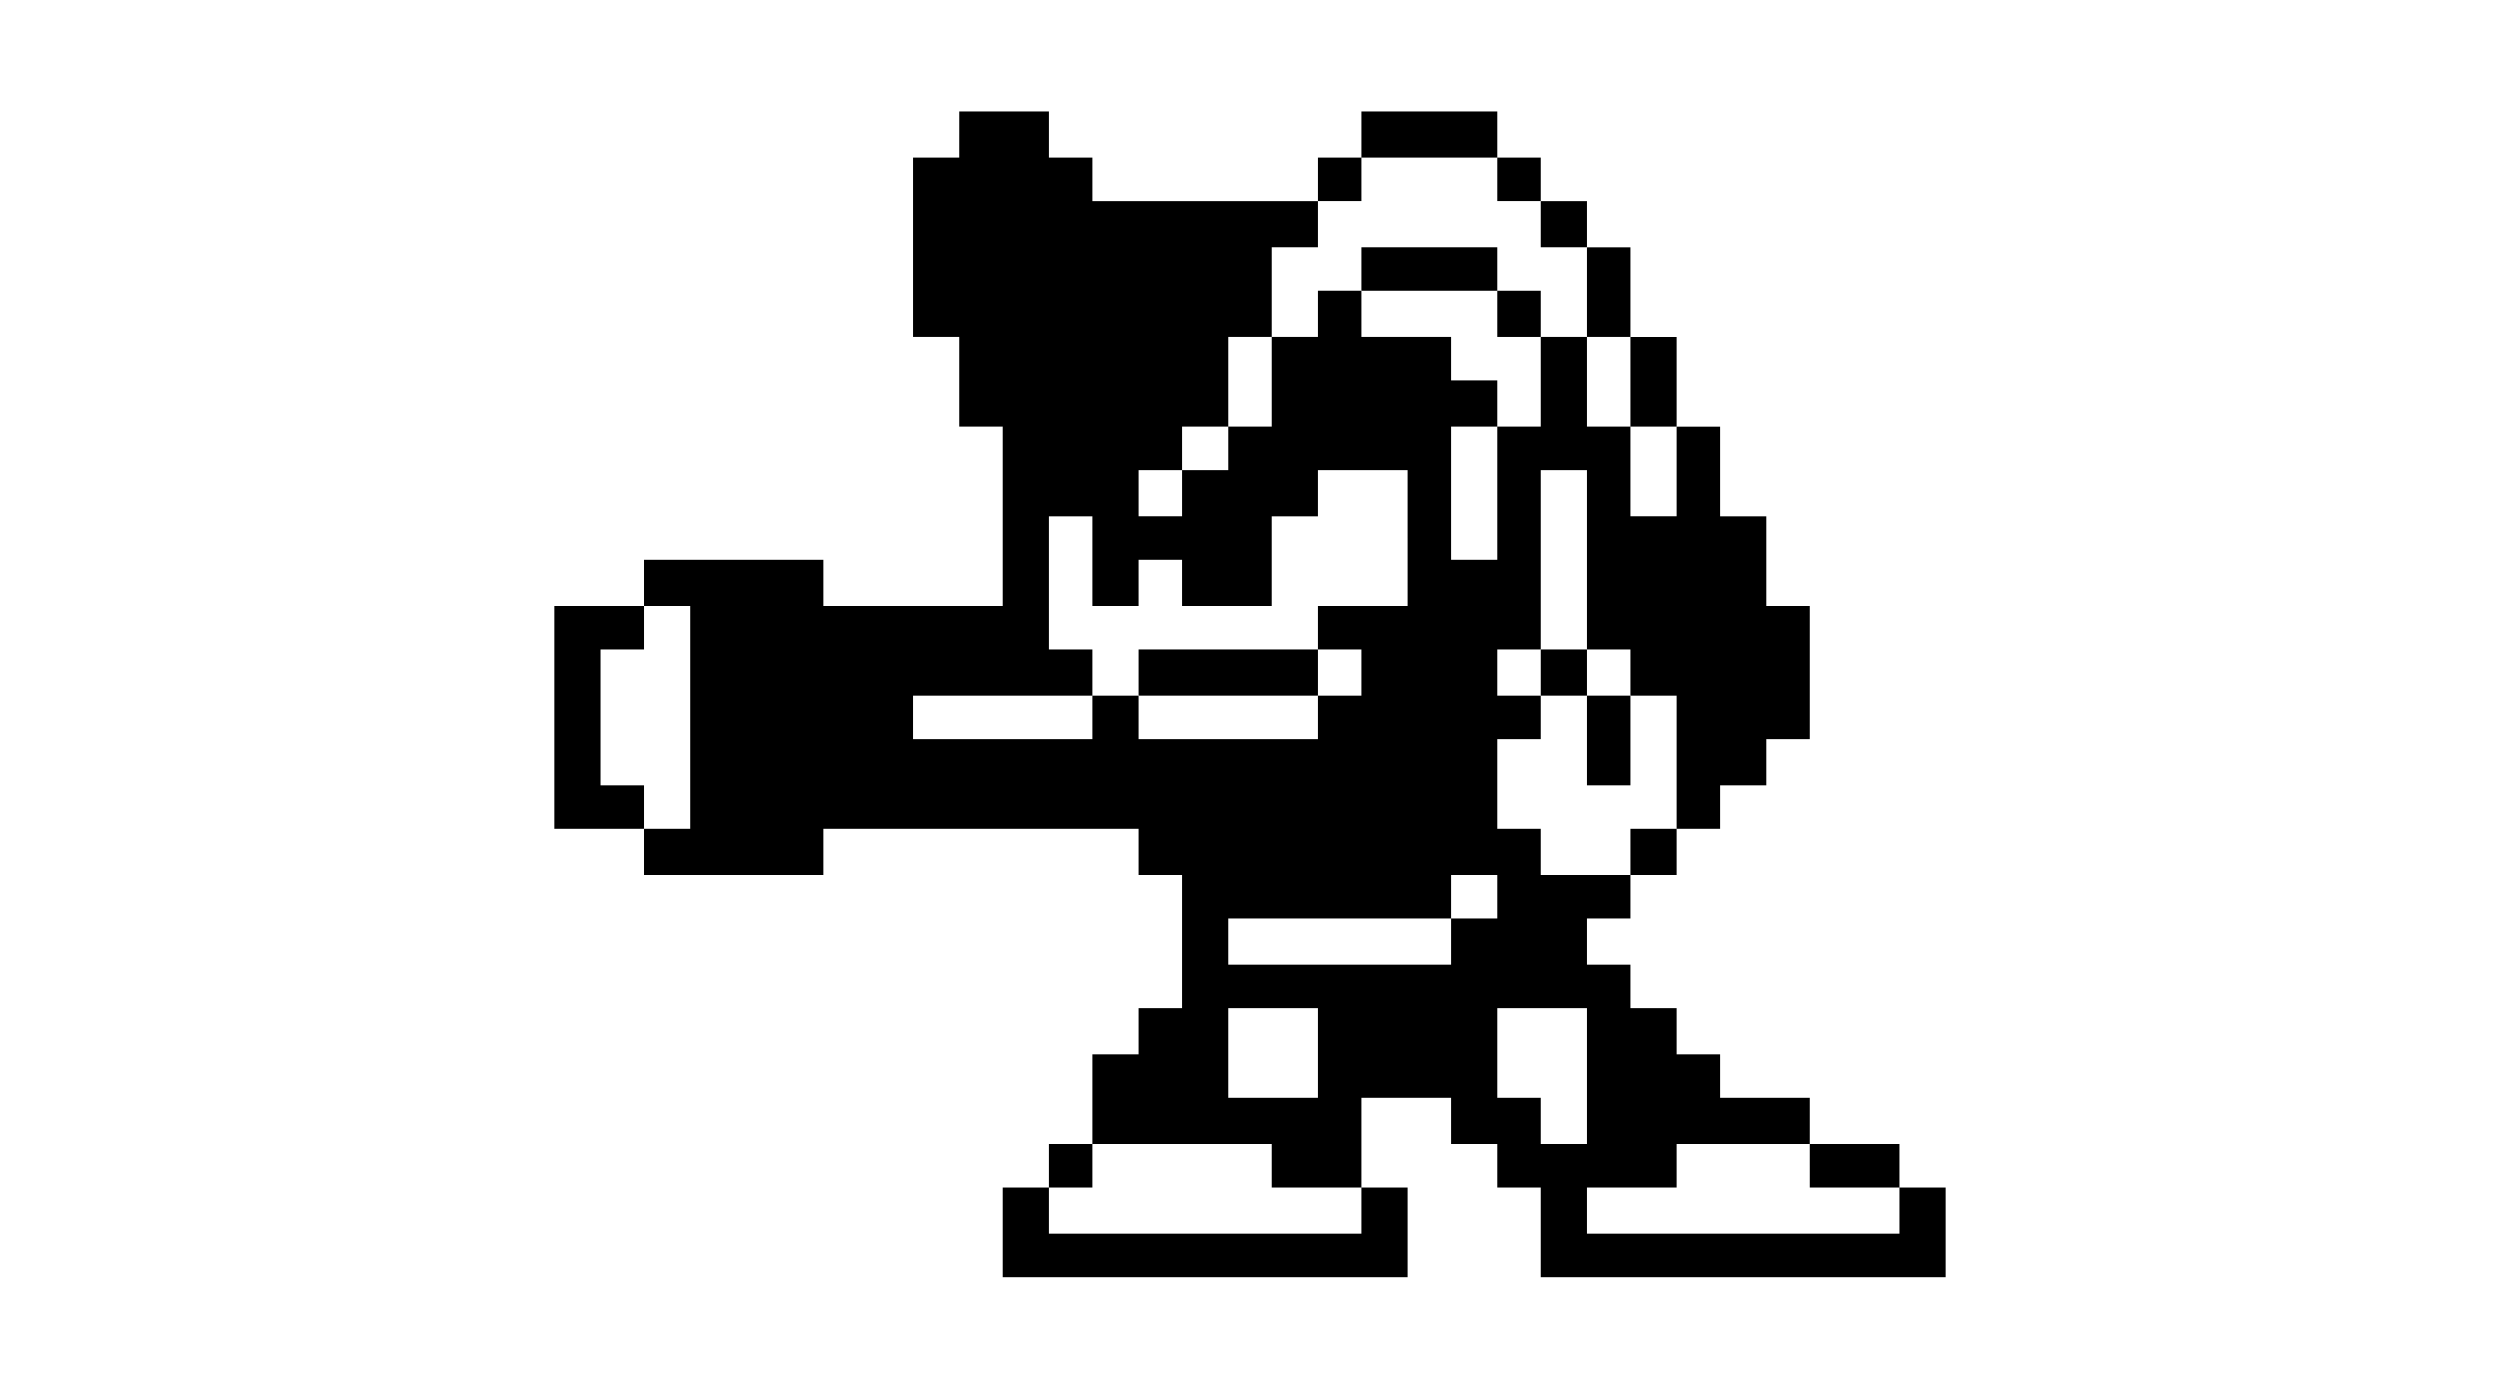 <?xml version="1.0" standalone="no"?>
<!DOCTYPE svg PUBLIC "-//W3C//DTD SVG 20010904//EN"
 "http://www.w3.org/TR/2001/REC-SVG-20010904/DTD/svg10.dtd">
<svg version="1.0" xmlns="http://www.w3.org/2000/svg"
 width="920pt" height="510pt" viewBox="0 0 920 510"
 preserveAspectRatio="xMidYMid meet">

<g transform="translate(0,510) scale(0.1,-0.1)"
fill="#000000" stroke="none">
<path d="M3530 4605 l0 -85 -85 0 -85 0 0 -330 0 -330 85 0 85 0 0 -165 0
-165 80 0 80 0 0 -330 0 -330 -330 0 -330 0 0 85 0 85 -330 0 -330 0 0 -85 0
-85 -165 0 -165 0 0 -410 0 -410 165 0 165 0 0 -85 0 -85 330 0 330 0 0 85 0
85 580 0 580 0 0 -85 0 -85 80 0 80 0 0 -245 0 -245 -80 0 -80 0 0 -85 0 -85
-85 0 -85 0 0 -165 0 -165 -80 0 -80 0 0 -80 0 -80 -85 0 -85 0 0 -165 0 -165
745 0 745 0 0 165 0 165 -85 0 -85 0 0 165 0 165 165 0 165 0 0 -85 0 -85 85
0 85 0 0 -80 0 -80 80 0 80 0 0 -165 0 -165 745 0 745 0 0 165 0 165 -85 0
-85 0 0 80 0 80 -165 0 -165 0 0 85 0 85 -165 0 -165 0 0 80 0 80 -80 0 -80 0
0 85 0 85 -85 0 -85 0 0 80 0 80 -80 0 -80 0 0 85 0 85 80 0 80 0 0 80 0 80
85 0 85 0 0 85 0 85 80 0 80 0 0 80 0 80 85 0 85 0 0 85 0 85 80 0 80 0 0 245
0 245 -80 0 -80 0 0 165 0 165 -85 0 -85 0 0 165 0 165 -80 0 -80 0 0 165 0
165 -85 0 -85 0 0 165 0 165 -80 0 -80 0 0 85 0 85 -85 0 -85 0 0 80 0 80 -80
0 -80 0 0 85 0 85 -250 0 -250 0 0 -85 0 -85 -80 0 -80 0 0 -80 0 -80 -415 0
-415 0 0 80 0 80 -80 0 -80 0 0 85 0 85 -165 0 -165 0 0 -85z m1980 -165 l0
-80 80 0 80 0 0 -85 0 -85 85 0 85 0 0 -165 0 -165 80 0 80 0 0 -165 0 -165
85 0 85 0 0 -165 0 -165 -85 0 -85 0 0 165 0 165 -80 0 -80 0 0 165 0 165 -85
0 -85 0 0 -165 0 -165 -80 0 -80 0 0 -245 0 -245 -85 0 -85 0 0 245 0 245 85
0 85 0 0 85 0 85 -85 0 -85 0 0 80 0 80 -165 0 -165 0 0 85 0 85 -80 0 -80 0
0 -85 0 -85 -85 0 -85 0 0 -165 0 -165 -80 0 -80 0 0 -80 0 -80 -85 0 -85 0 0
-85 0 -85 -80 0 -80 0 0 85 0 85 80 0 80 0 0 80 0 80 85 0 85 0 0 165 0 165
80 0 80 0 0 165 0 165 85 0 85 0 0 85 0 85 80 0 80 0 0 80 0 80 250 0 250 0 0
-80z m-330 -1320 l0 -250 -165 0 -165 0 0 -80 0 -80 80 0 80 0 0 -85 0 -85
-80 0 -80 0 0 -80 0 -80 -330 0 -330 0 0 80 0 80 -85 0 -85 0 0 -80 0 -80
-330 0 -330 0 0 80 0 80 330 0 330 0 0 85 0 85 -80 0 -80 0 0 245 0 245 80 0
80 0 0 -165 0 -165 85 0 85 0 0 85 0 85 80 0 80 0 0 -85 0 -85 165 0 165 0 0
165 0 165 85 0 85 0 0 85 0 85 165 0 165 0 0 -250z m660 -80 l0 -330 80 0 80
0 0 -85 0 -85 85 0 85 0 0 -245 0 -245 -85 0 -85 0 0 -85 0 -85 -165 0 -165 0
0 85 0 85 -80 0 -80 0 0 165 0 165 80 0 80 0 0 80 0 80 -80 0 -80 0 0 85 0 85
80 0 80 0 0 330 0 330 85 0 85 0 0 -330z m-3300 -580 l0 -410 -85 0 -85 0 0
80 0 80 -80 0 -80 0 0 250 0 250 80 0 80 0 0 80 0 80 85 0 85 0 0 -410z m2970
-660 l0 -80 -85 0 -85 0 0 -85 0 -85 -410 0 -410 0 0 85 0 85 410 0 410 0 0
80 0 80 85 0 85 0 0 -80z m-660 -575 l0 -165 -165 0 -165 0 0 165 0 165 165 0
165 0 0 -165z m990 -85 l0 -250 -85 0 -85 0 0 85 0 85 -80 0 -80 0 0 165 0
165 165 0 165 0 0 -250z m-1160 -330 l0 -80 165 0 165 0 0 -85 0 -85 -575 0
-575 0 0 85 0 85 80 0 80 0 0 80 0 80 330 0 330 0 0 -80z m1980 0 l0 -80 165
0 165 0 0 -85 0 -85 -575 0 -575 0 0 85 0 85 165 0 165 0 0 80 0 80 245 0 245
0 0 -80z"/>
<path d="M5010 4110 l0 -80 250 0 250 0 0 -85 0 -85 80 0 80 0 0 85 0 85 -80
0 -80 0 0 80 0 80 -250 0 -250 0 0 -80z"/>
<path d="M4190 2625 l0 -85 330 0 330 0 0 85 0 85 -330 0 -330 0 0 -85z"/>
<path d="M5670 2625 l0 -85 85 0 85 0 0 -165 0 -165 80 0 80 0 0 165 0 165
-80 0 -80 0 0 85 0 85 -85 0 -85 0 0 -85z"/>
</g>
</svg>
